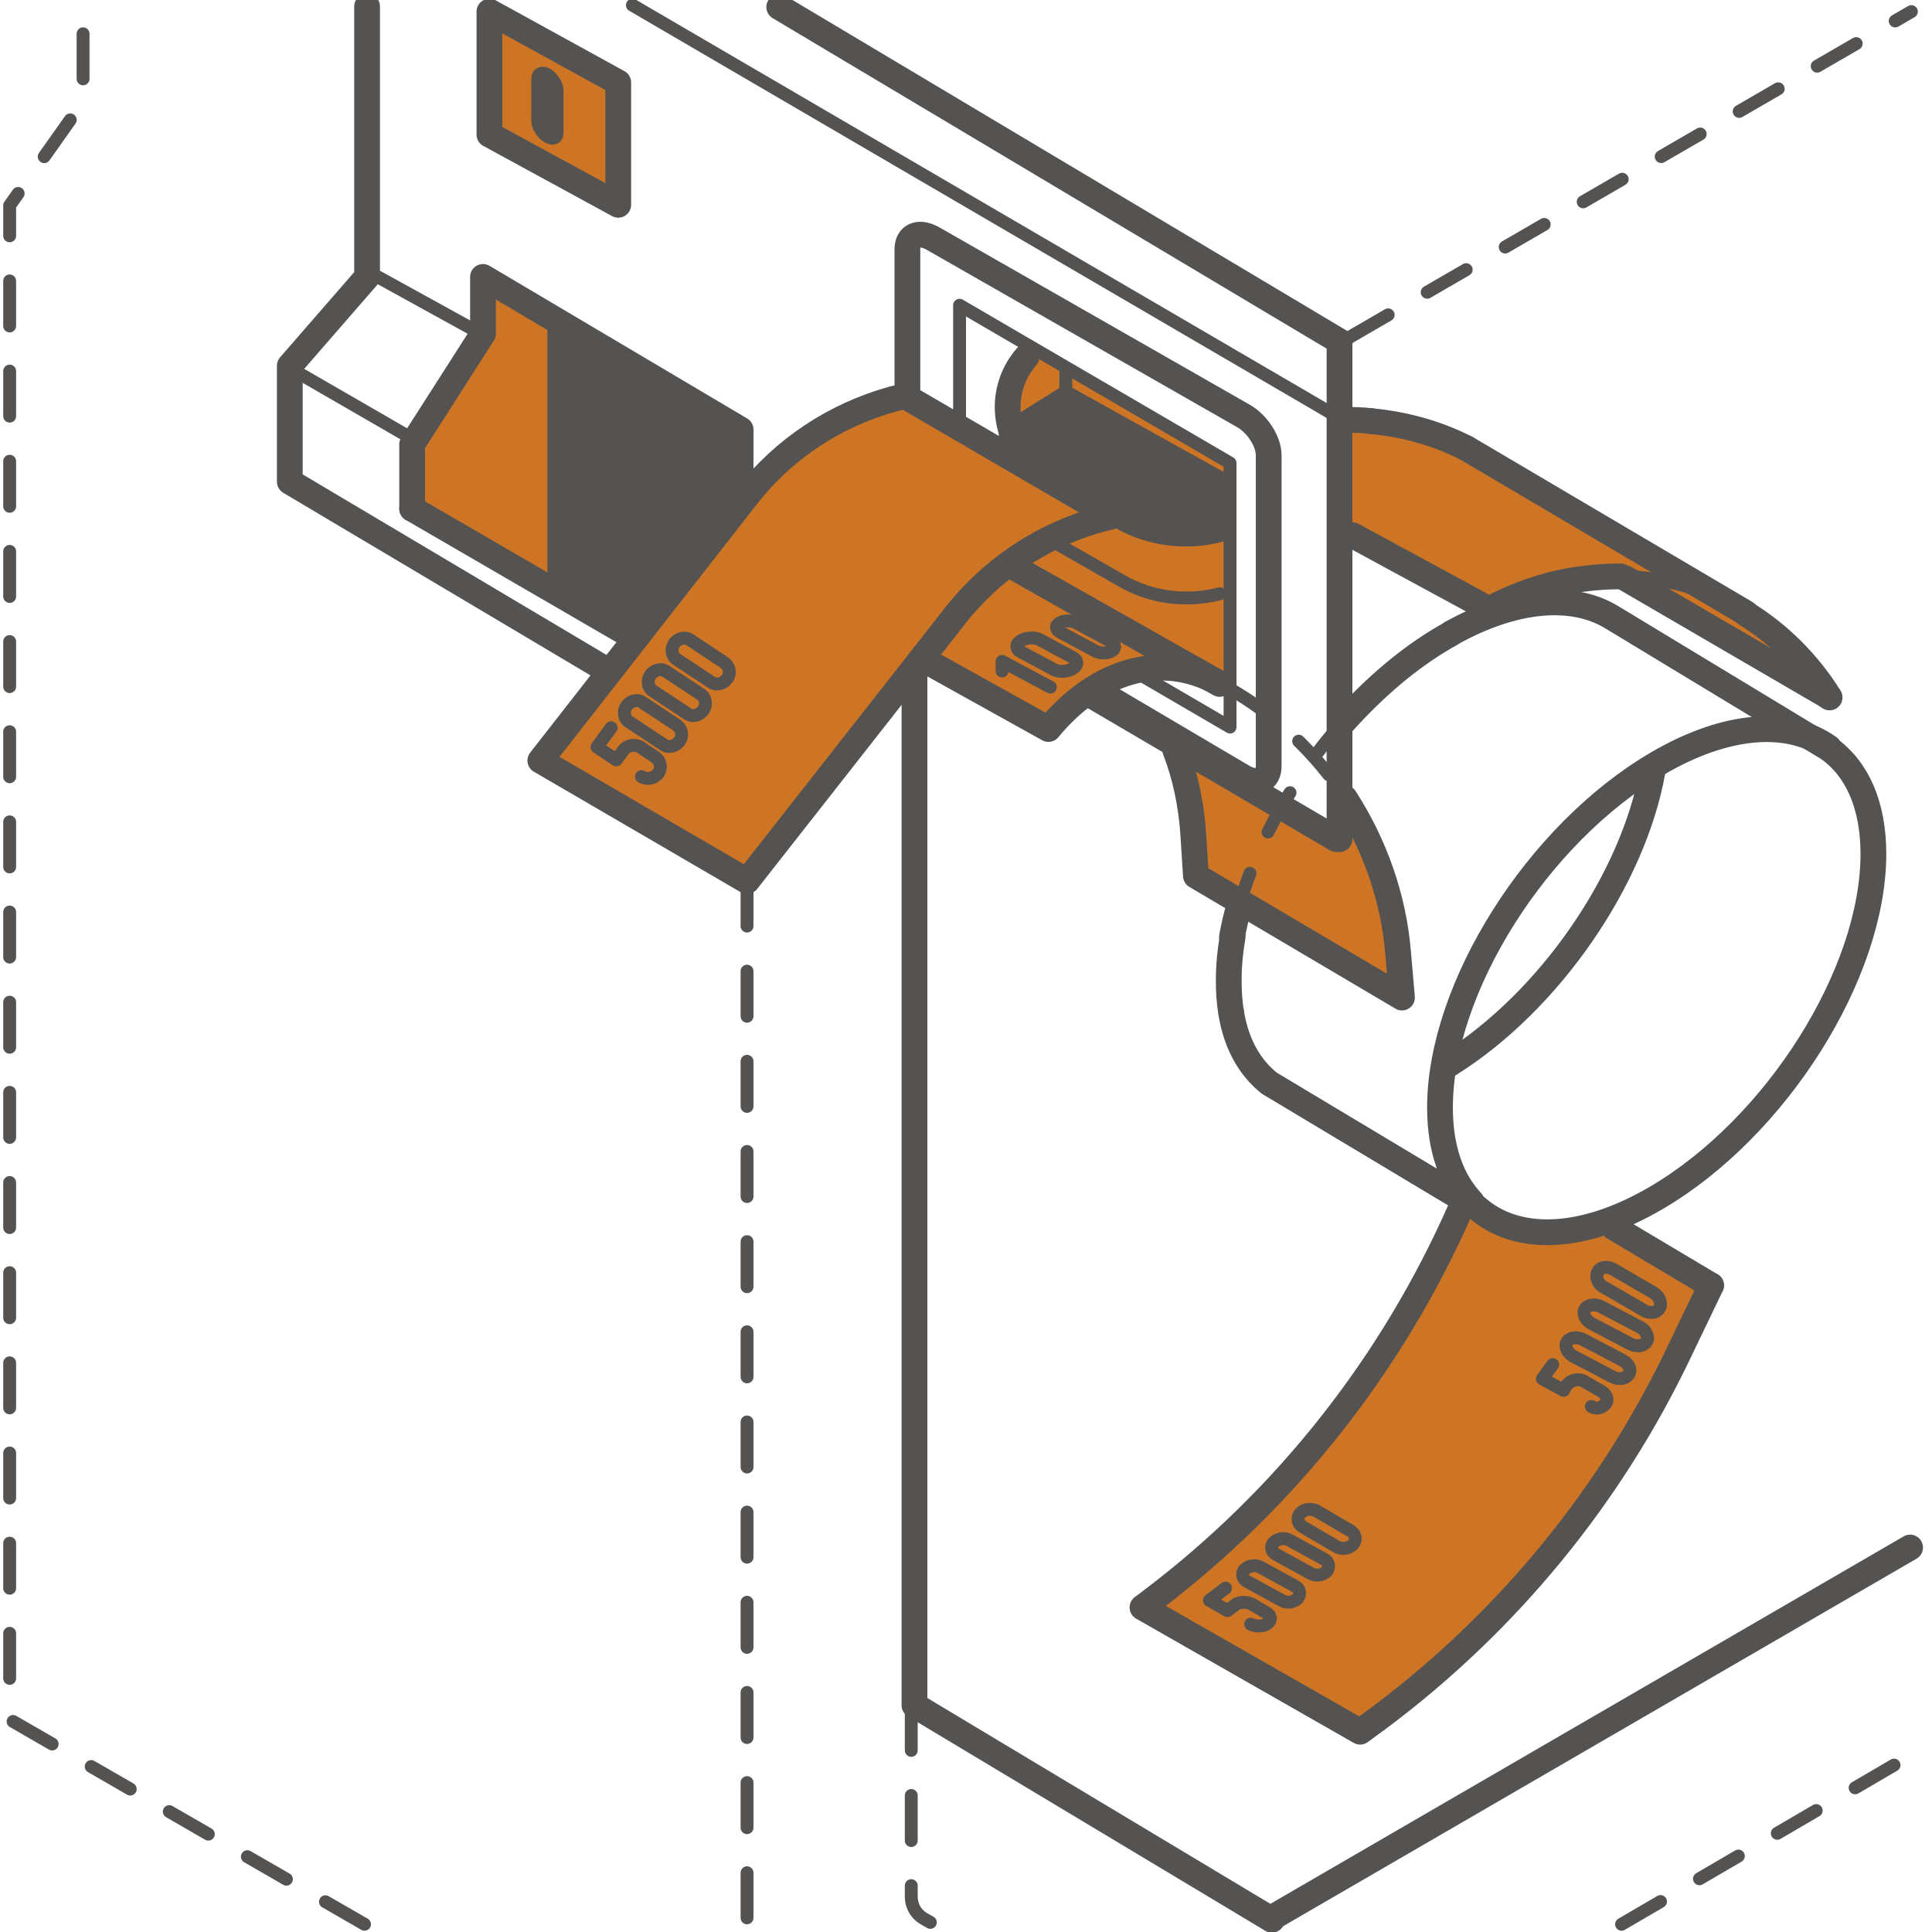 <?xml version="1.0" encoding="utf-8"?>
<!-- Generator: Adobe Illustrator 22.0.1, SVG Export Plug-In . SVG Version: 6.00 Build 0)  -->
<svg version="1.1" id="Слой_1" xmlns="http://www.w3.org/2000/svg" xmlns:xlink="http://www.w3.org/1999/xlink" x="0px" y="0px"
	 viewBox="0 0 300 300" style="enable-background:new 0 0 300 300;" xml:space="preserve">
<style type="text/css">
	.st0{fill:#CD7524;}
	.st1{fill:none;stroke:#545352;stroke-width:4;stroke-linecap:round;stroke-linejoin:round;stroke-miterlimit:10;}
	.st2{fill:none;stroke:#545352;stroke-width:2;stroke-linecap:round;stroke-linejoin:round;stroke-miterlimit:10;}
	
		.st3{fill:none;stroke:#545352;stroke-width:2;stroke-linecap:round;stroke-linejoin:round;stroke-miterlimit:10;stroke-dasharray:7;}
	.st4{fill:#545352;}
</style>
<g id="Слой_3">
	<path class="st0" d="M75,43c0,0.8,0,8.7,0,8.7L64,69v10l21.9,13.4V49.8L75,43z"/>
	<path class="st0" d="M177.5,249.7L212,269l3.8-3.3c8.8-7.7,23.4-21.1,30-30.8l19.8-34.5l-16.3-10.7l-8.5,2.5l-13.8-4.5l-16.6,29.2
		C204,226.5,187.1,243.3,177.5,249.7L177.5,249.7z"/>
	<path class="st1" d="M191.4,145.5c-0.4,2.3-0.6,4.5-0.6,6.7c0,1.8,0.1,3.6,0.4,5.1"/>
	<g>
		<path class="st1" d="M191.2,157.4c0.8,4.8,2.9,8.4,5.9,10.8l32.2,19.3c6.1,5.4,16.3,5.3,27.9-1.5c18.6-10.9,33.7-34.8,33.7-53.4
			c0-7.7-2.6-13.3-7-16.4l-33.7-20.4c-6-3.6-14.9-3-24.8,2.5"/>
		<path class="st1" d="M256.6,119.8c-3,16.7-15.9,35.6-31.5,45.4"/>
		<path class="st1" d="M228.5,186.6c-3.1-3.3-4.9-8.2-4.9-14.6c0-18.6,15.1-42.5,33.7-53.4c10.9-6.4,20.6-6.9,26.7-2.5"/>
	</g>
	<line class="st1" x1="250.6" y1="190.6" x2="265.7" y2="199.6"/>
	<path class="st1" d="M265.7,199.6l-4.9,10.2c-10.7,22.5-26.7,42-46.6,56.9l-3,2.2l-33.8-19.3l0,0l1.2-0.9
		c21.1-15.9,37.7-37,48.3-61.2l0,0"/>
	<g>
		<path class="st2" d="M247.1,218.4L247.1,218.4c0.9,0.5,1.6,0.2,2.2-0.4l0,0c0.5-0.6,0.2-1.5-0.7-2l-2.6-1.5c0,0,0,0,0,0
			c-1.1-0.6-2.4-0.1-3,1l-0.2,0.4l-3.3-1.8l1.6-2.2"/>
		<path class="st2" d="M252.9,213.4L252.9,213.4c-0.4,0.7-1.5,0.9-2.5,0.4l-6.1-3.2c-0.9-0.5-1.4-1.5-1-2.2l0,0
			c0.4-0.7,1.5-0.9,2.5-0.4l6.1,3.2C252.9,211.7,253.4,212.7,252.9,213.4z"/>
		<path class="st2" d="M255.7,208.3L255.7,208.3c-0.4,0.7-1.5,0.9-2.5,0.4l-6.1-3.2c-0.9-0.5-1.4-1.5-1-2.2l0,0
			c0.4-0.7,1.5-0.9,2.5-0.4l6.1,3.2C255.6,206.6,256.1,207.6,255.7,208.3z"/>
		<path class="st2" d="M257.7,203.1L257.7,203.1c-0.4,0.8-1.5,0.9-2.4,0.4l-6.2-3.6c-1-0.5-1.4-1.6-1-2.4l0,0
			c0.4-0.8,1.5-0.9,2.4-0.4l6.2,3.6C257.7,201.3,258.1,202.4,257.7,203.1z"/>
	</g>
	<polygon class="st0" points="215.9,135.4 217.8,154 185.8,136.1 185.6,125.5 181.7,115.2 207.5,130.3 208.8,123.9 	"/>
	<g>
		<line class="st2" x1="105" y1="92" x2="115.5" y2="97.8"/>
		<line class="st2" x1="45.8" y1="57.6" x2="63.8" y2="68"/>
		<line class="st1" x1="169" y1="107.7" x2="207.5" y2="130.3"/>
		<line class="st2" x1="114.7" y1="75.9" x2="136.7" y2="88.8"/>
		<line class="st2" x1="56.5" y1="41.8" x2="75" y2="52"/>
	</g>
	<path class="st0" d="M208.5,65.2v17.1l22.7,12.3l17.6-4c2.2-0.5,4.6-0.2,6.6,1l28.5,16.6l-3.7-4.2c-5.2-5.8-11.2-10.8-17.9-14.7
		l-22.2-13C230.4,70.7,219.7,66.9,208.5,65.2L208.5,65.2z"/>
	<path class="st1" d="M192.5,140.4c-0.5,1.7-0.9,3.4-1.2,5.1"/>
	<path class="st3" d="M208.7,111.9c-7.6,8.4-13.4,18.7-16.2,28.5"/>
	<path class="st1" d="M225.4,98.3c-0.3,0.2-0.6,0.4-1,0.6c-5.7,3.3-11,7.9-15.7,13.1"/>
	<g>
		<line class="st1" x1="227.7" y1="69.6" x2="271.1" y2="95.2"/>
		<path class="st1" d="M251.6,89.5c-1.7,0-3.4,0.1-5.1,0.3c-0.5,0.1-1,0.1-1.6,0.2c-4.7,0.7-9.3,2.3-13.7,4.6l0,0L210,83.1"/>
		<path class="st2" d="M271.1,95.2c-5.7-3.5-12.4-5.6-19.4-5.7"/>
		<path class="st1" d="M284.1,108.3c-3.3-5.3-7.8-9.8-13-13"/>
		<path class="st1" d="M213,65.4c5.2,0.5,10.2,1.9,14.7,4.2"/>
		<path class="st1" d="M208.5,65.2c1.5,0,3,0,4.5,0.2"/>
	</g>
	<polygon class="st0" points="76.5,2.1 76.5,21.3 95.3,32.1 95.3,12.2 	"/>
	<path class="st4" d="M83.5,13.7v5.8c0,0.4,0.2,0.9,0.5,1.1c0.2,0.2,0.5,0.4,0.8,0.5c0.6,0.4,1.4,0,1.4-0.7c0.1-1.9,0.2-5.1,0.3-6.7
		c0-0.6-0.3-1.1-0.8-1.4l0,0C84.6,11.9,83.5,12.6,83.5,13.7z"/>
	<polygon class="st0" points="160.6,53.8 156.5,60.8 156.5,76.8 153.5,80.4 153.5,86 190.5,106.7 190.5,70.9 	"/>
	<polygon class="st4" points="157.5,66.7 165.5,61.3 190.5,74.7 190.1,82.3 180.1,83 158.5,71.2 	"/>
	<polygon class="st4" points="86.5,50.7 86.5,90.7 92.4,94.5 104.5,101.8 105.5,91.8 115.5,75.8 115.5,66.9 	"/>
	<line class="st1" x1="197.5" y1="297.8" x2="296.6" y2="240.3"/>
	<g>
		<g>
			<g>
				<g>
					<polyline class="st3" points="56.6,298.8 1.5,267 1.5,31.9 12.9,15.8 12.9,0.3 					"/>
					<line class="st3" x1="209.5" y1="52.4" x2="296.8" y2="1.8"/>
					<line class="st3" x1="208.8" y1="52.7" x2="209.5" y2="52.4"/>
				</g>
			</g>
			<line class="st3" x1="116" y1="136.8" x2="116" y2="298.8"/>
		</g>
		<line class="st3" x1="251.8" y1="298.8" x2="297.5" y2="272.1"/>
		<path class="st3" d="M141.5,264.8v29.7c0,1.4,0.7,2.7,1.9,3.4l1.4,0.8"/>
	</g>
	<line class="st2" x1="208.5" y1="65.2" x2="98.2" y2="0.8"/>
	<polygon class="st1" points="96,31.8 76,20.9 76,1.8 96,12.8 	"/>
	<path class="st2" d="M85,21.2L85,21.2c-0.8-0.5-1.5-1.6-1.5-2.4v-6.6c0-0.8,0.7-1.1,1.5-0.6l0,0c0.8,0.5,1.5,1.6,1.5,2.4v6.6
		C86.5,21.5,85.8,21.7,85,21.2z"/>
	<polygon class="st2" points="191,112.9 149,88.4 149,47.4 191,71.9 	"/>
	<line class="st2" x1="149.9" y1="88.1" x2="153.5" y2="86"/>
	<path class="st1" d="M159.4,55.4c-4.9,5.6-3.5,14.4,3,18.1l11.7,6.7c4.7,2.7,10.2,3.3,15.2,2"/>
	<path class="st2" d="M157.1,76.9c0.9,2.7,2.7,5.1,5.4,6.6l11.7,6.7c4.7,2.7,10.2,3.3,15.2,2"/>
	<polyline class="st2" points="190.5,74.7 165.5,60.8 157.5,65.8 	"/>
	<line class="st2" x1="165.5" y1="60.8" x2="165.5" y2="57.6"/>
	<path class="st1" d="M157.1,66.9v9.9l-0.5,0.3c-1.9,1.1-3.1,3.1-3.1,5.3l0,0c0,2.1,1.1,4.1,3,5.2l32.9,18.6"/>
	<path class="st1" d="M156.2,99.6l-11.4-6.5c-2.1-1.2-3.9-3.9-3.9-6.1V38.7c0-2.1,1.7-2.9,3.9-1.7l48.3,27.6
		c2.1,1.2,3.9,3.9,3.9,6.1V119c0,2.1-1.7,2.9-3.9,1.7l-22.7-13.4"/>
	<polyline class="st1" points="142,104.2 142,264.8 197.5,298.1 	"/>
	<polyline class="st1" points="208,130.3 208,53 121,1.1 	"/>
	<polyline class="st1" points="93.8,103.8 45,74.8 45,56.8 57,43 57,1 	"/>
	<line class="st2" x1="86" y1="50.5" x2="86" y2="89.1"/>
	<line class="st1" x1="252.4" y1="89.8" x2="284" y2="108.2"/>
	<g>
		<path class="st2" d="M194.2,252.2L194.2,252.2c0.8,0.4,2,0.4,2.6-0.1l0,0c0.7-0.5,0.6-1.3-0.2-1.7l-2.2-1.3
			c-0.8-0.4-2-0.4-2.6,0.1l-1.2,0.9l-2.8-1.6l2.5-1.9"/>
		<path class="st2" d="M201.5,248.2L201.5,248.2c-0.6,0.6-1.7,0.8-2.5,0.3l-5.3-2.9c-0.8-0.4-1-1.3-0.4-1.9l0,0
			c0.6-0.6,1.7-0.8,2.5-0.3l5.3,2.9C201.9,246.7,202,247.6,201.5,248.2z"/>
		<path class="st2" d="M206,244L206,244c-0.6,0.6-1.7,0.8-2.5,0.3l-5.3-2.9c-0.8-0.4-1-1.3-0.4-1.9l0,0c0.6-0.6,1.7-0.8,2.5-0.3
			l5.3,2.9C206.4,242.5,206.5,243.4,206,244z"/>
		<path class="st2" d="M210.1,239.8L210.1,239.8c-0.6,0.7-1.7,0.8-2.5,0.4l-5.3-3.1c-0.8-0.5-1-1.4-0.4-2.1l0,0
			c0.6-0.7,1.7-0.8,2.5-0.4l5.3,3.1C210.5,238.2,210.7,239.1,210.1,239.8z"/>
	</g>
	<line class="st1" x1="64" y1="79" x2="105" y2="102.8"/>
	<polyline class="st1" points="105,91.8 115,75.8 115,66.7 75,43 75,51.8 64,69 64,79 	"/>
	<line class="st1" x1="105" y1="92" x2="105" y2="103"/>
	<path class="st0" d="M155.9,87.9c-8.8-3.1-19.2-1-26,7.1l0,0l33,18.4l0,0c7.4-9,18.9-12.4,27.9-7.3L155.9,87.9z"/>
	<path class="st1" d="M129.9,94.9L129.9,94.9c6.8-8.1,17.8-10.4,26.5-7.4l32.9,18.6c-9-5.1-19.1-1.9-26.5,7.1l0,0L129.9,94.9z"/>
	<path class="st1" d="M208.8,123.9c4.6,7.1,7.6,15.4,8.3,24.1l0.6,6.9l-32-18.9l-0.4-6.3c-0.3-4.6-1.2-9.1-2.8-13.2"/>
	<path class="st3" d="M190.5,106.7L190.5,106.7c7.5,4.2,13.8,10.2,18.4,17.2"/>
	<g>
		<polyline class="st2" points="163.1,106.7 155.6,102.7 155.6,104.2 		"/>
		<path class="st2" d="M166.6,103.8L166.6,103.8c-0.8,0.5-2.1,0.6-2.9,0.2l-5.2-2.8c-0.8-0.4-0.8-1.2,0-1.7l0,0
			c0.8-0.5,2.1-0.6,2.9-0.2l5.2,2.8C167.4,102.5,167.4,103.3,166.6,103.8z"/>
		<path class="st2" d="M172.6,101.1L172.6,101.1c-0.7,0.4-1.9,0.4-2.7-0.1l-5.2-2.8c-0.8-0.4-0.9-1.1-0.1-1.5l0,0
			c0.7-0.4,1.9-0.4,2.7,0.1l5.2,2.8C173.2,100.1,173.3,100.7,172.6,101.1z"/>
	</g>
	<g>
		<path class="st0" d="M140.5,61.5c-11.5,2.7-21.7,9.4-28.9,18.8l-28,36.9l32.3,19.6l31.7-40.3c6.1-7.7,14.2-13.5,23.5-16.7l0.4-0.1
			L140.5,61.5z"/>
		<g>
			<path class="st1" d="M83.9,118.1L116,77c5.7-7.3,13.6-12.5,22.5-15l2-0.5l32.1,18.7l0,0c-9.6,2.2-18.1,7.6-24.2,15.3L116,136.8
				L83.9,118.1z"/>
		</g>
		<path class="st2" d="M99.6,120.6L99.6,120.6c0.8,0.5,2,0.3,2.6-0.5l0,0c0.6-0.8,0.4-1.9-0.4-2.5l-2.4-1.6c-0.8-0.5-2-0.3-2.6,0.5
			l-1.1,1.5l-3-2l2.2-3"/>
		<path class="st2" d="M105.5,115.1L105.5,115.1c-0.6,0.8-1.7,1.1-2.5,0.5l-5.3-3.5c-0.8-0.5-1-1.6-0.4-2.5l0,0
			c0.6-0.8,1.7-1.1,2.5-0.5l5.3,3.5C105.9,113.2,106.1,114.3,105.5,115.1z"/>
		<path class="st2" d="M109.2,110.3L109.2,110.3c-0.6,0.8-1.7,1.1-2.5,0.5l-5.3-3.5c-0.8-0.5-1-1.6-0.4-2.5l0,0
			c0.6-0.8,1.7-1.1,2.5-0.5l5.3,3.5C109.6,108.3,109.8,109.4,109.2,110.3z"/>
		<path class="st2" d="M112.9,105.4L112.9,105.4c-0.6,0.8-1.7,1.1-2.5,0.5l-5.3-3.5c-0.8-0.5-1-1.6-0.4-2.5l0,0
			c0.6-0.8,1.7-1.1,2.5-0.5l5.3,3.5C113.3,103.5,113.5,104.6,112.9,105.4z"/>
	</g>
</g>
</svg>
